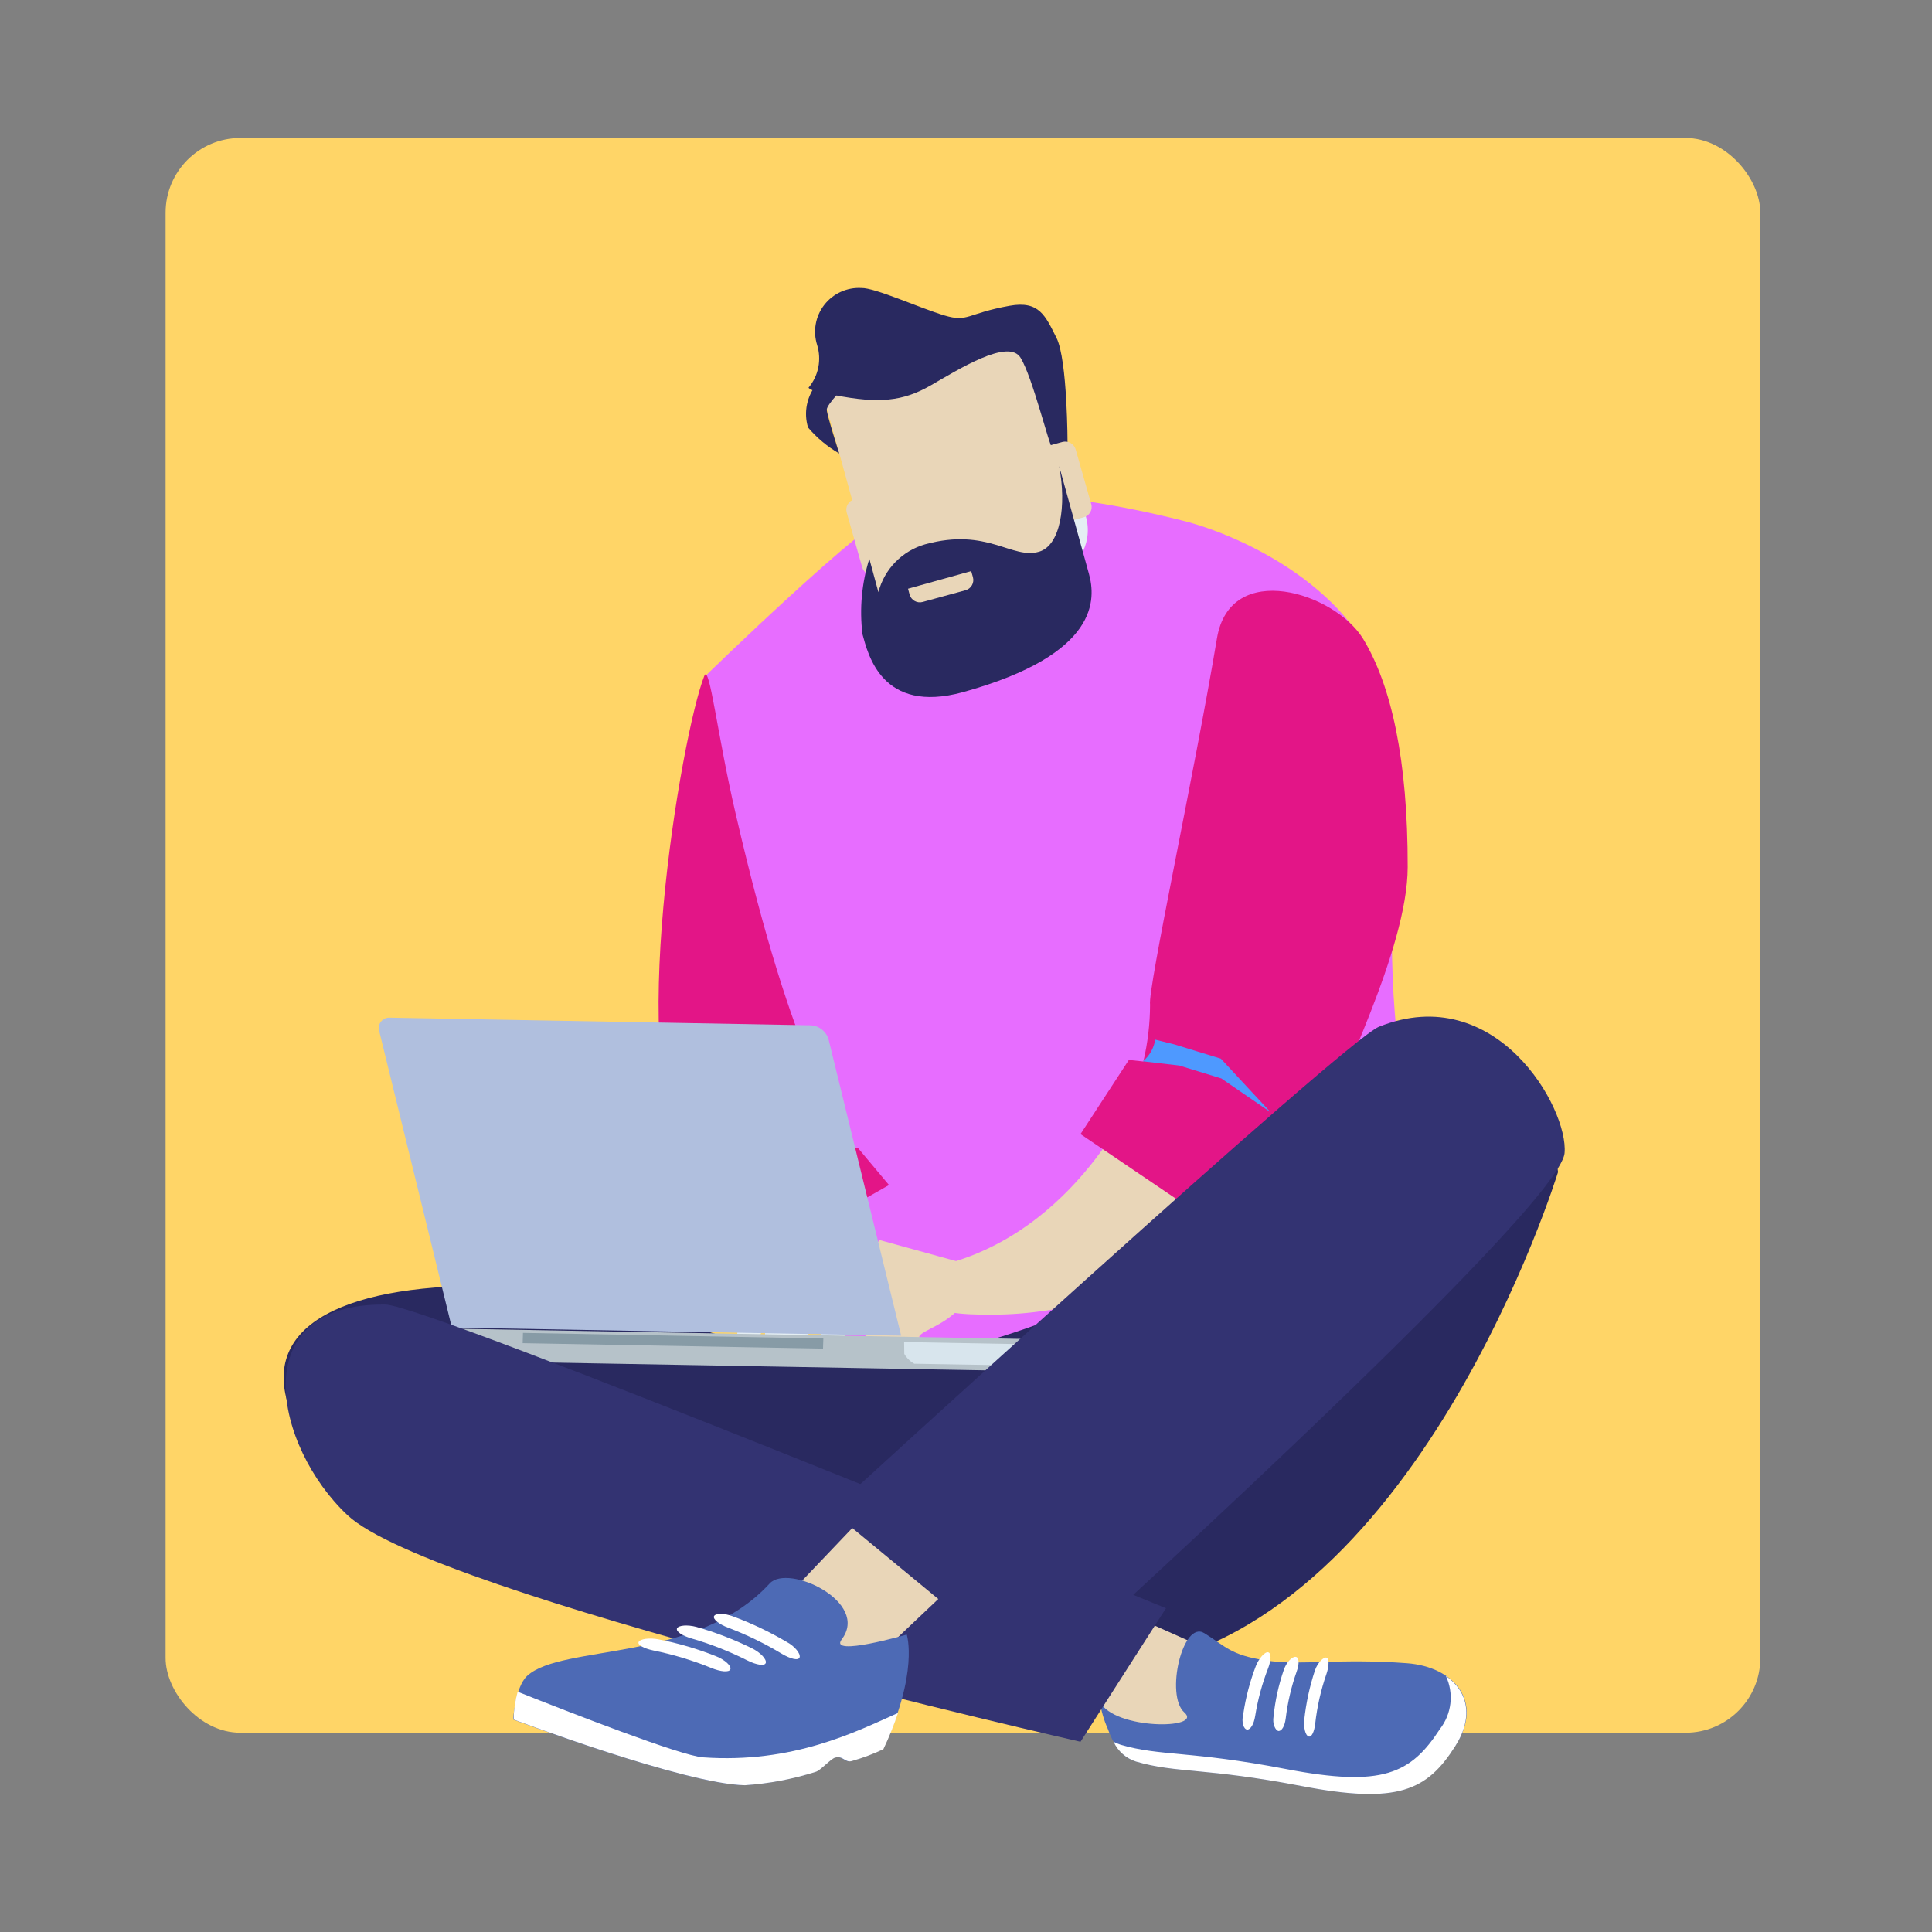 <svg width="171" height="171" viewBox="0 0 171 171" fill="none" xmlns="http://www.w3.org/2000/svg">
<rect x="0" y="0" width="171" height="171" fill="#808080" stroke="none"/>
<rect x="14.657" y="12.214" width="141.148" height="141.148" rx="6.611" fill="#FFD567"/>
<path d="M104.674 46.079C110.196 47.458 120.217 52.354 122.329 60.739C125.503 73.316 119.154 91.783 129.23 109.835C132.432 115.6 73.797 123.337 73.797 123.337L62.478 59.787C62.478 59.787 76.612 45.996 79.497 45.058C85.447 43.127 93.742 43.334 104.674 46.079Z" fill="#E76DFF"/>
<path d="M62.341 59.815C60.312 64.891 55.163 95.107 60.961 102.237C61.609 103.064 57.979 104.333 58.628 108.098C58.738 108.733 59.843 111.725 59.843 111.725L64.536 112.939L78.684 104.885L75.923 101.589H74.64C74.302 101.269 74.046 100.873 73.895 100.433C73.743 99.994 73.701 99.525 73.77 99.065C74.101 97.686 70.512 95.438 65.102 71.979C63.5 65.111 62.797 58.698 62.341 59.815Z" fill="#E31587"/>
<path d="M67.82 100.804L71.961 99.88L73.645 99.618C73.703 100.377 74.037 101.088 74.584 101.618L71.34 101.714L67.531 102.542L62.934 105.148L67.82 100.804Z" fill="#ECB60D"/>
<path d="M73.812 104.707C71.703 104.747 69.638 105.316 67.807 106.362C65.723 107.659 63.791 110.5 65.709 111.989C67.255 113.114 68.9 114.098 70.623 114.927C70.623 114.927 77.994 115.133 73.812 104.707Z" fill="#C4D1E1"/>
<path d="M65.682 112.099L67.656 111.671C67.656 111.671 74.447 111.064 75.413 111.588C76.379 112.112 79.554 114.222 79.554 114.222L80.189 114.815C79.614 115.086 78.972 115.184 78.341 115.095C77.711 115.007 77.121 114.737 76.642 114.319C74.585 112.94 74.419 113.988 74.419 113.988L74.765 115.808V118.111L75.068 119.091C75.068 119.091 75.358 119.615 75.137 119.808C74.971 119.97 74.763 120.083 74.536 120.134C74.31 120.185 74.073 120.172 73.854 120.097L71.783 116.498L71.217 120.415C71.121 120.587 70.988 120.736 70.828 120.853C70.669 120.969 70.486 121.05 70.292 121.09C69.685 121.214 69.685 121.09 69.685 121.09L69.216 120.084C69.158 120.353 69.012 120.596 68.802 120.773C68.441 121.02 68.009 121.141 67.573 121.118L67.766 116.981L66.924 119.077C66.709 119.411 66.373 119.648 65.986 119.739L65.116 119.959L65.682 112.099Z" fill="#E4EEF3"/>
<path d="M100.908 95.935C100.908 95.935 95.98 108.347 84.123 111.768C82.081 112.333 80.811 114.526 81.805 115.257C83.074 116.167 84.814 116.374 87.781 116.36C93.979 116.36 102.413 114.429 108.238 108.789C116.878 100.514 119.598 96.639 118.728 92.446C117.858 88.254 100.908 95.935 100.908 95.935Z" fill="#E9D6B8"/>
<path d="M120.646 56.536C123.158 60.673 124.608 67.279 124.594 76.74C124.594 84.063 118.244 96.048 117.278 99.757C117.113 100.378 116.726 103.012 116.726 103.012L109.714 109.908L95.635 100.378L99.914 93.814L101.197 93.951C101.587 92.306 101.786 90.622 101.791 88.931C101.57 87.552 105.683 68.617 107.713 56.495C108.886 49.502 118.134 52.454 120.646 56.536Z" fill="#E31587"/>
<path d="M108.058 93.701L103.917 92.432L102.247 92.018C102.129 92.769 101.741 93.45 101.156 93.935L104.372 94.308L108.099 95.452L112.461 98.445L108.058 93.701Z" fill="#4E99FF"/>
<path d="M85.004 111.725L77.84 109.752C77.84 109.752 75.811 112.511 76.184 113.159C76.557 113.807 76.184 117.862 76.184 117.862L79.662 120.799L82.423 119.861C82.423 119.861 82.63 118.634 81.664 118.482C80.698 118.331 82.312 117.655 82.809 117.365C83.306 117.076 87.558 114.979 85.004 111.725Z" fill="#E9D6B8"/>
<path d="M86.834 32.458L82.756 33.885C80.476 34.683 79.275 37.178 80.074 39.456L83.698 49.791C84.497 52.069 86.994 53.269 89.274 52.471L93.352 51.043C95.632 50.245 96.833 47.751 96.034 45.472L92.41 35.138C91.611 32.859 89.114 31.659 86.834 32.458Z" fill="#E4EEF3"/>
<path d="M78.268 54.55C78.468 55.272 78.946 55.885 79.599 56.255C80.251 56.625 81.023 56.721 81.746 56.522L94.003 53.143C94.366 53.053 94.707 52.889 95.005 52.663C95.303 52.438 95.551 52.153 95.736 51.828C95.921 51.503 96.037 51.144 96.079 50.773C96.12 50.401 96.086 50.026 95.977 49.668L90.98 31.519C90.781 30.797 90.302 30.183 89.65 29.813C88.997 29.444 88.225 29.348 87.502 29.547L75.231 32.925C74.868 33.016 74.527 33.179 74.23 33.405C73.932 33.631 73.683 33.915 73.498 34.24C73.314 34.565 73.197 34.924 73.156 35.296C73.114 35.667 73.149 36.043 73.257 36.401L78.268 54.55Z" fill="#E9D6B8"/>
<path d="M74.281 40.139C73.234 39.536 72.3 38.757 71.519 37.836C71.318 37.174 71.286 36.473 71.426 35.796C71.566 35.119 71.873 34.487 72.32 33.96C73.466 32.787 74.999 33.96 74.999 33.96C74.999 33.96 73.162 35.78 73.176 36.263C73.19 36.746 74.281 40.139 74.281 40.139Z" fill="#292960"/>
<path d="M94.488 39.337C94.488 39.337 94.488 31.849 93.508 29.904C92.528 27.959 91.99 26.594 89.367 27.063C85.53 27.753 85.709 28.552 83.584 27.918C81.458 27.284 77.427 25.45 76.227 25.491C75.601 25.457 74.976 25.576 74.406 25.837C73.837 26.097 73.338 26.491 72.954 26.986C72.571 27.481 72.312 28.061 72.202 28.677C72.091 29.294 72.132 29.927 72.32 30.525C72.522 31.17 72.559 31.855 72.426 32.518C72.293 33.181 71.996 33.8 71.561 34.317C71.796 34.607 72.569 34.717 73.908 34.979C77.786 35.738 79.926 35.517 82.355 34.124C84.784 32.731 89.257 29.904 90.333 31.669C91.41 33.435 92.832 39.406 93.191 39.806C93.549 40.206 94.115 39.806 94.488 39.337Z" fill="#292960"/>
<path d="M92.128 45.847C92.16 45.967 92.215 46.079 92.291 46.177C92.367 46.276 92.462 46.358 92.569 46.42C92.677 46.481 92.796 46.521 92.919 46.536C93.043 46.551 93.168 46.542 93.287 46.509L95.938 45.778C96.056 45.744 96.168 45.688 96.264 45.611C96.361 45.535 96.442 45.441 96.502 45.333C96.563 45.225 96.601 45.107 96.616 44.984C96.63 44.862 96.62 44.738 96.586 44.619L95.206 39.779C95.135 39.537 94.973 39.333 94.754 39.209C94.535 39.086 94.276 39.053 94.033 39.117L91.383 39.847C91.264 39.881 91.153 39.937 91.056 40.014C90.959 40.09 90.878 40.185 90.818 40.292C90.757 40.4 90.719 40.518 90.705 40.641C90.69 40.763 90.7 40.887 90.734 41.006L92.128 45.847Z" fill="#E9D6B8"/>
<path d="M76.308 50.202C76.376 50.442 76.535 50.646 76.752 50.77C76.969 50.894 77.226 50.928 77.467 50.864L80.118 50.133C80.358 50.066 80.562 49.906 80.686 49.69C80.81 49.473 80.844 49.216 80.78 48.975L79.4 44.12C79.366 44.002 79.31 43.891 79.233 43.794C79.157 43.697 79.062 43.616 78.955 43.556C78.847 43.496 78.728 43.457 78.606 43.443C78.483 43.428 78.359 43.438 78.24 43.472L75.59 44.203C75.471 44.236 75.36 44.293 75.263 44.369C75.166 44.446 75.085 44.54 75.025 44.648C74.965 44.755 74.927 44.874 74.912 44.996C74.898 45.119 74.908 45.243 74.941 45.361L76.308 50.202Z" fill="#E9D6B8"/>
<path d="M93.743 41.252L96.379 50.782C96.972 52.933 97.414 57.898 85.226 61.263C78.021 63.235 76.82 57.87 76.337 56.133C76.062 53.89 76.269 51.614 76.944 49.458L77.745 52.409C78.007 51.405 78.527 50.486 79.253 49.744C79.979 49.001 80.887 48.461 81.886 48.175C87.407 46.658 89.56 49.554 91.99 48.824C93.839 48.258 94.419 44.81 93.743 41.252Z" fill="#292960"/>
<path d="M85.45 52.243L81.667 53.278C81.547 53.312 81.422 53.321 81.299 53.306C81.176 53.29 81.056 53.251 80.949 53.189C80.841 53.127 80.746 53.045 80.67 52.947C80.595 52.848 80.539 52.736 80.507 52.616L80.369 52.106L85.961 50.547L86.112 51.085C86.146 51.204 86.155 51.329 86.14 51.453C86.125 51.576 86.085 51.695 86.023 51.803C85.962 51.91 85.879 52.005 85.781 52.081C85.682 52.156 85.57 52.212 85.45 52.243Z" fill="#E9D6B8"/>
<path d="M25.652 124.76C27.405 129.587 58.007 147.336 68.262 146.274L99.168 147.75C125.394 144.55 137.899 103.742 137.899 103.742C136.85 93.495 110.956 108.349 101.721 112.955C87.104 120.237 77.856 120.609 77.856 120.609C68.083 121.602 56.751 114.072 44.397 113.81C30.801 113.52 22.891 117.161 25.652 124.76Z" fill="#292960"/>
<path d="M92.859 119.851V118.554L39.648 117.589V118.871L39.786 119.12C40.161 119.621 40.663 120.013 41.241 120.255C41.819 120.498 42.45 120.582 43.071 120.499L89.381 121.326C89.998 121.437 90.633 121.38 91.221 121.161C91.808 120.943 92.326 120.571 92.721 120.085L92.859 119.851Z" fill="#B6C2C9"/>
<path d="M80.037 119.834L80.161 120.027C80.362 120.304 80.621 120.535 80.92 120.702L89.023 120.84C89.598 120.94 90.189 120.901 90.746 120.726C91.303 120.551 91.81 120.245 92.225 119.834L92.349 119.641V119.006L80.023 118.785L80.037 119.834Z" fill="#D8E5ED"/>
<path d="M72.845 119.366L46.26 118.883L46.288 117.973L72.873 118.47L72.845 119.366Z" fill="#879BA6"/>
<path d="M79.76 118.22L73.342 92.017C73.246 91.67 73.044 91.362 72.764 91.135C72.485 90.907 72.142 90.772 71.782 90.748L34.514 90.073C34.361 90.062 34.208 90.089 34.068 90.152C33.928 90.215 33.806 90.311 33.713 90.433C33.62 90.555 33.559 90.698 33.534 90.849C33.51 91.001 33.524 91.155 33.575 91.3L39.993 117.503L79.76 118.22Z" fill="#B0BFDE"/>
<path d="M103.847 154.548C100.162 155.182 97.359 150.907 97.359 150.907L87.849 143.432L89.864 138.371L108.388 146.645C108.388 146.645 107.532 153.927 103.847 154.548Z" fill="#E9D6B8"/>
<path d="M97.346 150.617C97.471 151.445 97.708 152.252 98.05 153.017C98.754 154.961 99.623 155.637 100.548 155.913C104.095 156.961 106.649 156.437 115.193 158.078C123.737 159.719 126.236 158.478 128.803 154.547C131.371 150.617 128.707 147.528 124.538 147.211C118.506 146.755 115.152 147.445 112.018 146.962C108.885 146.48 108.512 145.735 106.594 144.549C104.675 143.363 103.115 150.065 104.827 151.568C106.539 153.072 98.629 153.127 97.346 150.617Z" fill="#4D6AB5"/>
<path d="M99.184 154.426C102.731 155.46 105.285 154.936 113.829 156.577C122.373 158.218 124.871 156.991 127.439 153.047C127.954 152.389 128.278 151.601 128.373 150.771C128.468 149.941 128.331 149.101 127.977 148.344C129.854 149.64 130.489 151.888 128.805 154.55C126.307 158.48 123.739 159.721 115.195 158.08C106.651 156.439 104.153 156.963 100.55 155.915C100.115 155.778 99.713 155.551 99.371 155.249C99.028 154.948 98.753 154.578 98.562 154.164C98.762 154.268 98.97 154.356 99.184 154.426Z" fill="white"/>
<path d="M97.428 150.74C97.425 150.699 97.425 150.658 97.428 150.617L97.51 150.754L97.428 150.74Z" fill="#E9D6B8"/>
<path d="M115.814 153.694C116.09 153.791 116.325 153.28 116.408 152.563C116.576 151.064 116.909 149.588 117.402 148.163C117.65 147.431 117.65 146.783 117.402 146.714C117.153 146.645 116.615 147.156 116.38 147.859C115.915 149.27 115.6 150.727 115.441 152.204C115.372 152.922 115.538 153.584 115.814 153.694Z" fill="white"/>
<path d="M113.163 153.212C113.453 153.212 113.715 152.771 113.798 152.095C113.967 150.684 114.291 149.296 114.764 147.957C115.013 147.267 114.999 146.688 114.682 146.646C114.364 146.605 113.867 147.115 113.632 147.791C113.169 149.13 112.863 150.519 112.721 151.929C112.611 152.564 112.873 153.157 113.163 153.212Z" fill="white"/>
<path d="M110.39 153.087C110.693 153.087 110.983 152.591 111.094 151.887C111.327 150.429 111.716 149 112.253 147.625C112.516 146.921 112.53 146.328 112.253 146.245C111.977 146.162 111.411 146.783 111.149 147.473C110.628 148.836 110.258 150.251 110.044 151.694C109.851 152.466 110.086 153.06 110.39 153.087Z" fill="white"/>
<path d="M103.199 142.343C103.199 142.343 37.827 115.464 34.086 115.464C21.47 115.34 24.355 128.11 30.76 134.109C38.31 141.198 95.635 154.162 95.635 154.162L103.199 142.343Z" fill="#333372"/>
<path d="M77.264 147.005L95.111 130.097L87.506 122.567L68.016 143.033L77.264 147.005Z" fill="#E9D6B8"/>
<path d="M73.576 133.71C73.576 133.71 118.988 92.116 122.053 90.874C132.419 86.737 138.837 98.101 138.478 102.059C138.009 107.19 91.906 148.839 91.906 148.839L73.576 133.71Z" fill="#333372"/>
<path d="M46.659 148.33C45.596 149.309 45.417 152.192 45.417 152.192C45.417 152.192 60.6 157.915 65.887 158.012C68.016 157.871 70.121 157.472 72.154 156.825C72.554 156.729 73.534 155.681 73.865 155.571C74.597 155.364 74.749 156.067 75.384 155.86C76.331 155.592 77.254 155.246 78.144 154.826C81.347 148.027 80.256 144.675 80.256 144.675C80.256 144.675 73.355 146.675 74.487 145.117C77.04 141.793 69.752 138.373 68.123 140.152C61.677 147.185 49.737 145.489 46.659 148.33Z" fill="#4D6AB5"/>
<path d="M45.818 149.735C50.47 151.583 60.256 155.403 62.216 155.541C70.18 156.107 75.757 153.28 79.484 151.611C79.117 152.707 78.684 153.78 78.186 154.824C77.296 155.244 76.373 155.59 75.426 155.859C74.791 156.065 74.639 155.362 73.907 155.569C73.521 155.679 72.596 156.727 72.196 156.824C70.162 157.471 68.058 157.869 65.929 158.01C60.615 157.913 45.459 152.19 45.459 152.19C45.474 151.36 45.595 150.535 45.818 149.735V149.735Z" fill="white"/>
<path d="M56.529 145.323C56.391 145.585 56.984 145.902 57.826 146.081C59.578 146.436 61.292 146.953 62.947 147.626C63.776 147.97 64.535 148.039 64.645 147.75C64.755 147.46 64.189 146.922 63.375 146.591C61.736 145.94 60.04 145.441 58.309 145.102C57.467 144.936 56.667 145.061 56.529 145.323Z" fill="white"/>
<path d="M59.923 144.123C59.799 144.399 60.379 144.771 61.207 145.019C62.911 145.514 64.565 146.165 66.149 146.964C66.949 147.364 67.681 147.488 67.778 147.185C67.874 146.881 67.336 146.274 66.549 145.888C64.976 145.112 63.336 144.48 61.649 143.999C60.821 143.778 60.048 143.861 59.923 144.123Z" fill="white"/>
<path d="M63.196 143.048C63.086 143.323 63.652 143.765 64.452 144.068C66.107 144.694 67.701 145.47 69.215 146.385C69.987 146.84 70.678 147.006 70.774 146.688C70.871 146.371 70.36 145.709 69.601 145.309C68.093 144.421 66.508 143.669 64.867 143.061C64.066 142.758 63.321 142.786 63.196 143.048Z" fill="white"/>
</svg>
